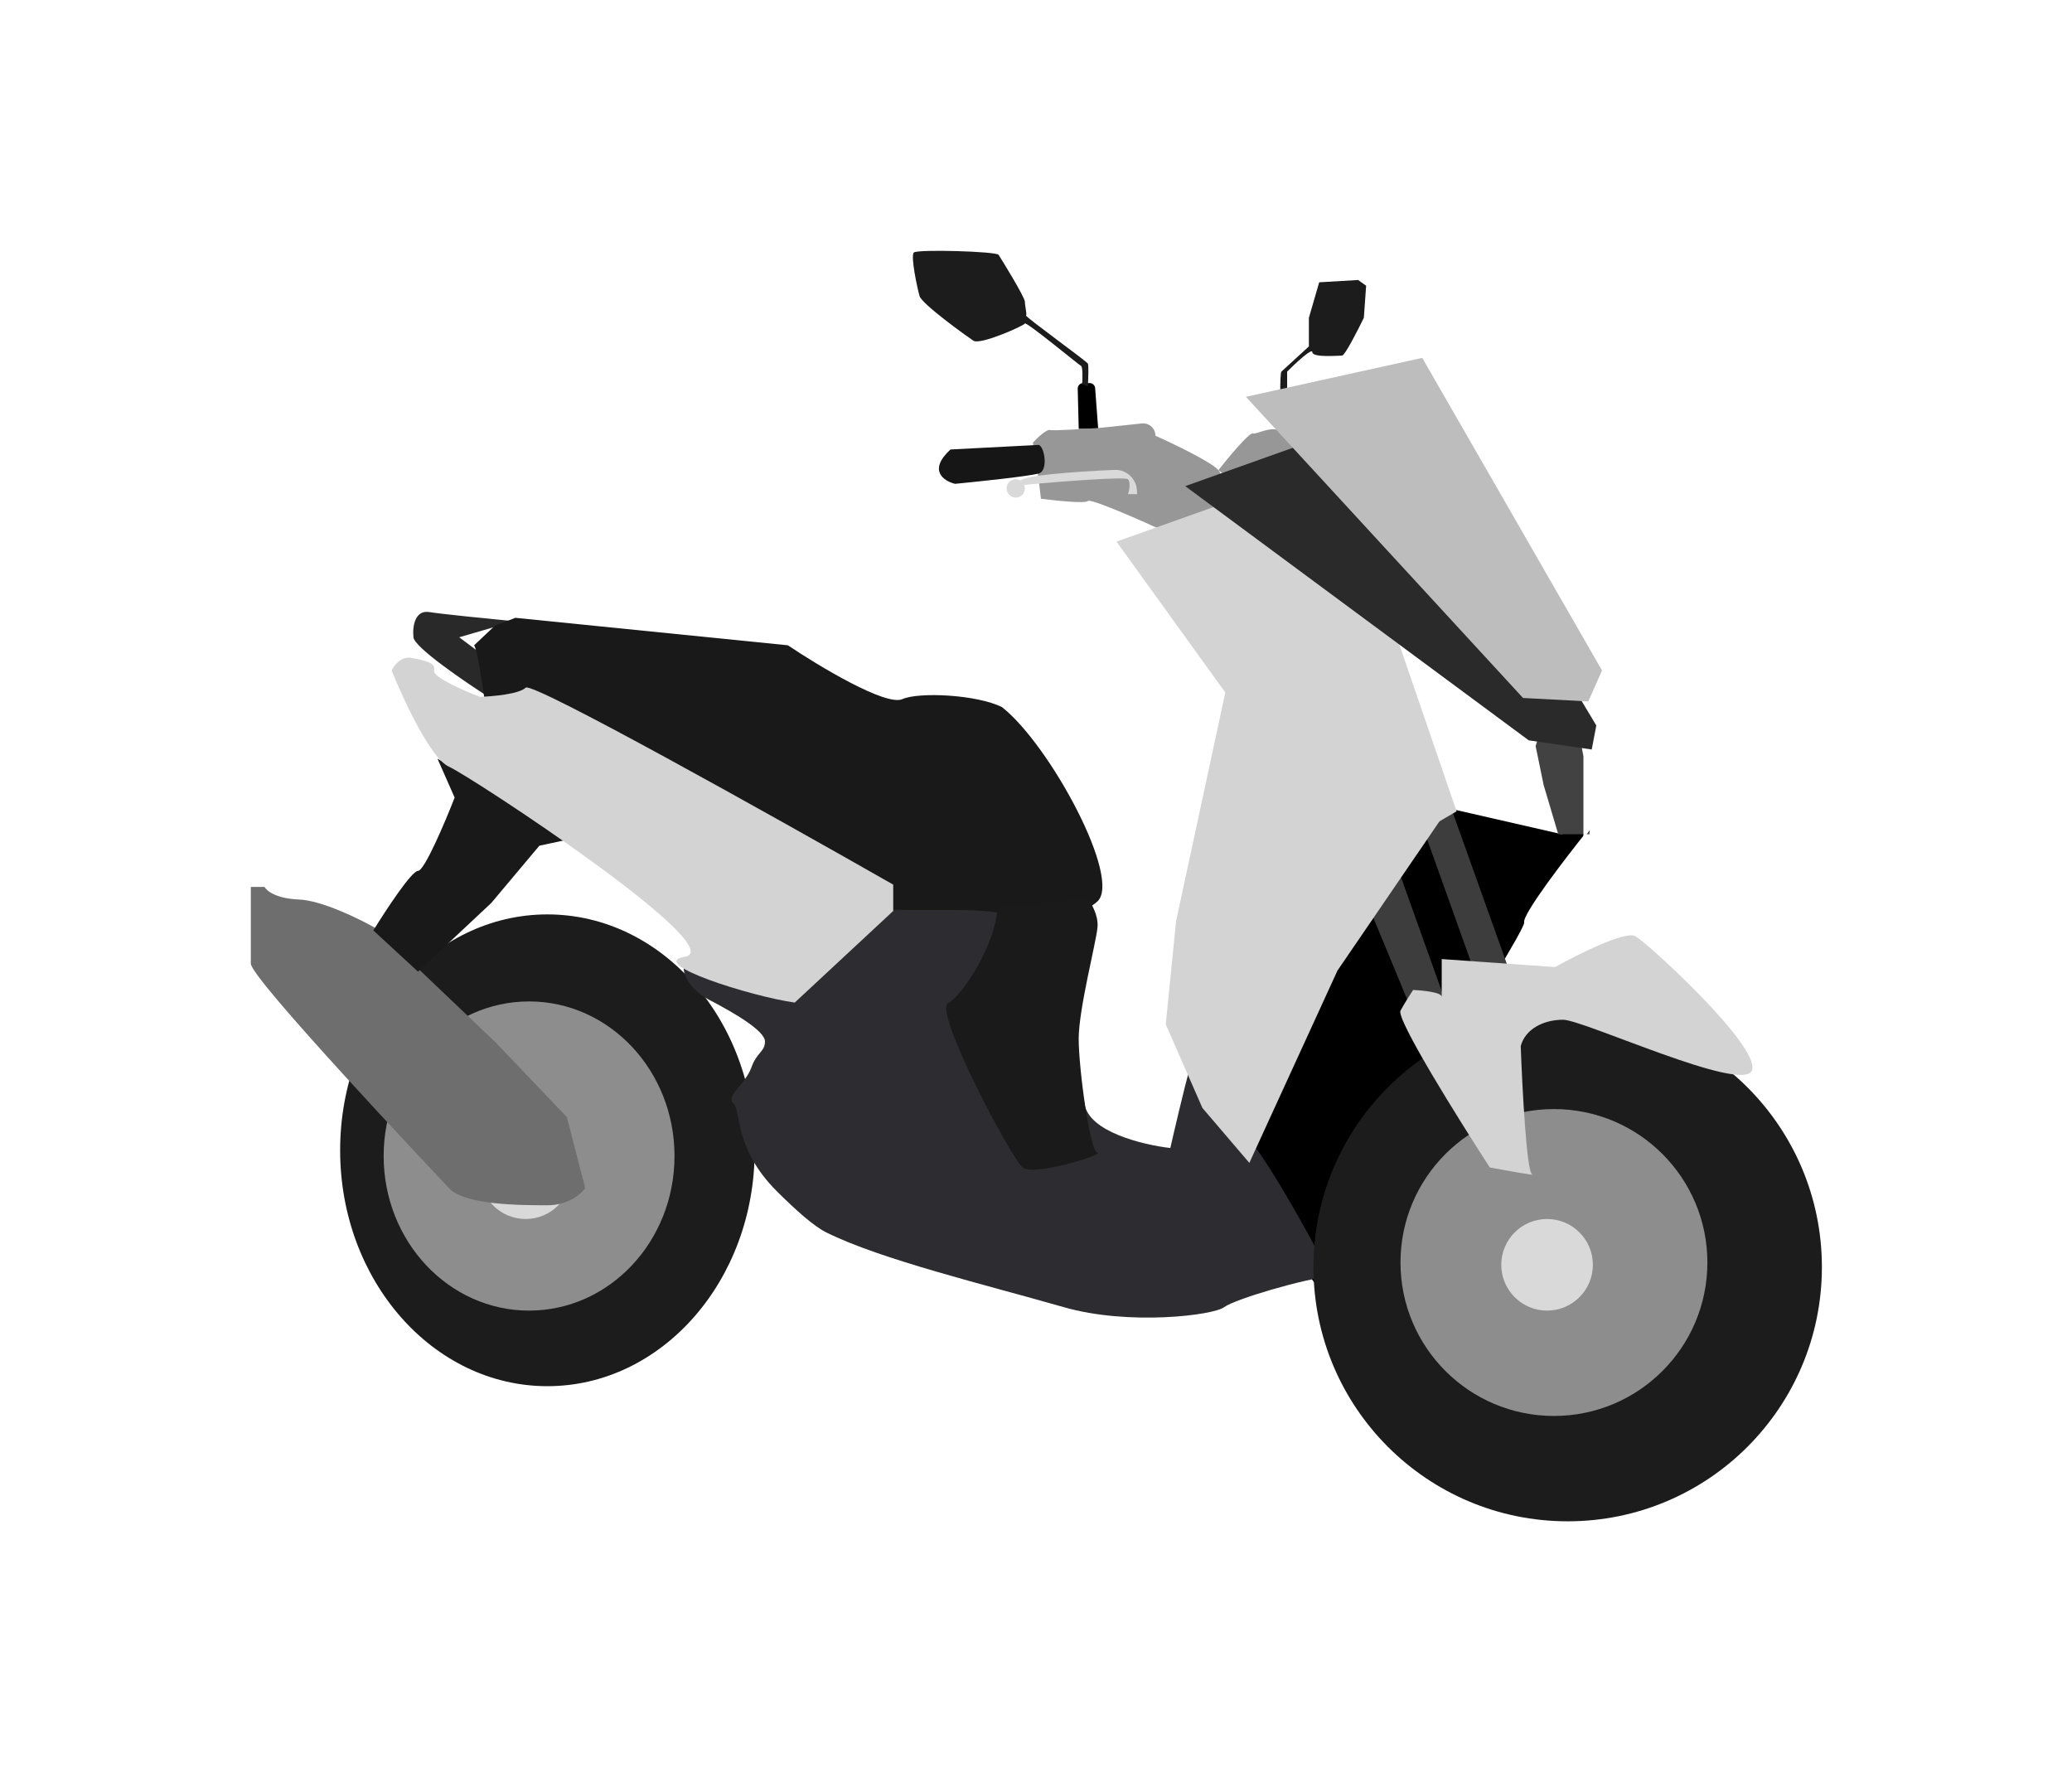 <svg width="380" height="325" viewBox="0 0 380 325" fill="none" xmlns="http://www.w3.org/2000/svg">
<g filter="url(#filter0_d_2554_15609)">
<path d="M291.289 152.155C287.229 157.196 279.192 167.654 279.528 169.166C279.947 171.052 239.821 232.92 241.087 235.302C241.216 235.488 241.227 235.504 241.097 235.318C241.093 235.313 241.09 235.308 241.087 235.302C240.048 233.807 231.339 221.315 226.606 214.528L242.357 166.856L265.458 145.225L291.289 152.155Z" fill="black"/>
<path d="M235.007 68.152C234.839 68.32 234.797 70.463 234.797 71.513H236.057V68.152C237.597 66.612 240.677 63.742 240.677 64.582C240.677 65.632 245.507 65.212 246.137 65.212C246.641 65.212 249.007 60.592 250.127 58.282L250.547 52.402L249.077 51.352L241.937 51.772L240.047 58.282V63.532C238.437 65.002 235.175 67.984 235.007 68.152Z" fill="#1C1C1C"/>
<path d="M199.848 70.253H198.651C198.089 70.253 197.637 70.716 197.651 71.278L197.835 78.653H201.406L200.845 71.178C200.806 70.656 200.371 70.253 199.848 70.253Z" fill="black"/>
<path d="M192.585 78.863C191.913 78.695 190.205 80.333 189.435 81.173L190.485 87.893L190.905 91.463C193.565 91.813 199.011 92.387 199.515 91.883C200.019 91.379 208.966 95.314 213.376 97.344L224.296 95.034C224.576 92.723 224.8 87.725 223.456 86.213C222.112 84.701 215.196 81.383 211.906 79.913C211.906 78.567 210.739 77.517 209.4 77.659L202.036 78.443C199.165 78.653 193.257 79.031 192.585 78.863Z" fill="#979797"/>
<path d="M229.757 79.493C229.085 79.325 225.276 83.903 223.456 86.213L226.816 88.943L238.787 84.323C238.227 82.923 236.687 79.913 235.007 79.073C232.907 78.023 230.597 79.703 229.757 79.493Z" fill="#979797"/>
<path d="M190.485 81.593L174.315 82.433C170.114 86.297 173.125 88.243 175.155 88.733C179.495 88.313 188.637 87.347 190.485 86.843C192.333 86.339 191.535 81.803 190.485 81.593Z" fill="#161616"/>
<ellipse cx="100.392" cy="210.958" rx="38.011" ry="43.261" fill="#1C1C1C"/>
<ellipse cx="97.032" cy="212.008" rx="26.671" ry="28.351" fill="#8D8D8D"/>
<circle cx="96.402" cy="215.158" r="8.4" fill="#D9D9D9"/>
<path d="M54.82 164.966C50.62 164.798 48.87 163.356 48.52 162.656H46V176.726C46 179.456 79.391 214.738 82.331 217.888C85.271 221.038 95.562 221.038 100.392 221.038C104.256 221.038 106.622 218.938 107.322 217.888L103.962 204.867L90.942 191.217L68.891 170.216C65.951 168.536 59.02 165.134 54.82 164.966Z" fill="#6E6E6E"/>
<path d="M248.366 119.258L241.498 133.149L258.896 146.689L286.459 152.996L284.779 145.015L282.955 136.405L273.916 127.131L256.848 117.084L248.366 119.258Z" fill="white"/>
<path d="M130.213 183.447C126.349 181.431 125.383 178.686 125.383 177.566C149.604 183.657 198.213 197.139 198.885 202.347C199.557 207.555 209.666 209.978 214.636 210.538C215.336 207.457 217.03 200.205 218.206 195.837C219.676 190.377 222.406 206.127 225.976 206.127C228.833 206.127 238.997 224.258 244.037 234.058C239.417 234.478 226.522 238.217 224.506 239.729C222.49 241.241 207 243.144 195.105 239.729C180.965 235.668 161.5 231 151.5 226C149.246 224.873 146.016 222 142.5 218.5C134.5 210.538 135.97 203.607 134.5 202.347C133.03 201.087 136.723 198.777 137.773 195.837C138.823 192.897 140.293 192.897 140.293 191.007C140.293 189.117 135.043 185.967 130.213 183.447Z" fill="#2D2D31"/>
<circle cx="287.509" cy="232.378" r="46.622" fill="#1C1C1C"/>
<circle cx="284.989" cy="231.538" r="28.141" fill="#8D8D8D"/>
<path d="M83.381 146.275L80.231 139.135L104.802 153.836L98.922 155.096L90.102 165.596L76.661 178.196L68.471 170.636C70.711 166.996 75.485 159.716 76.661 159.716C77.837 159.716 81.631 150.755 83.381 146.275Z" fill="#191919"/>
<path d="M288.349 130.525L292.549 137.875L291.499 152.995L285.779 152.995L283.099 143.965L281.629 136.825L284.099 128.845L288.349 130.525Z" fill="#424242"/>
<path d="M292.222 126.745L297.169 138.715L297.169 144.529L290.399 153.835L290.399 144.529L290.399 138.715L288.719 129.685L292.222 126.745Z" fill="white"/>
<path d="M249.707 163.1L256.826 160.556L272.377 204.062L265.878 202.137L249.707 163.1Z" fill="#3D3D3D"/>
<rect x="260.628" y="150.842" width="6.08" height="37.155" transform="rotate(-19.668 260.628 150.842)" fill="#3D3D3D"/>
<path d="M285.199 177.356L264.408 175.886V182.817C264.408 181.977 260.908 181.627 259.158 181.557C258.738 182.187 257.688 183.825 256.848 185.337C256.008 186.849 267.418 205.147 273.228 214.108C276.238 214.668 282.006 215.704 280.998 215.368C279.99 215.032 279.178 199.547 278.898 191.847C279.738 188.697 283.098 187.017 286.669 187.017C290.425 187.017 319.85 200.667 321.32 196.257C322.79 191.847 302.209 172.946 299.899 171.686C298.051 170.678 289.329 175.046 285.199 177.356Z" fill="#D3D3D3"/>
<path d="M204.766 99.33L245.21 84.925L267.138 148.795L255.588 155.516L241.937 146.905L231.647 136.615L204.766 99.33Z" fill="#D3D3D3"/>
<path d="M75.821 116.874C75.989 118.722 85.271 125.065 89.891 128.005H97.032L94.302 124.434L84.221 116.874L94.302 113.934C89.962 113.514 80.777 112.59 78.761 112.254C76.241 111.834 75.611 114.564 75.821 116.874Z" fill="#292929"/>
<path d="M217.366 89.153L257.81 74.748L292.759 133.045L291.919 137.455L280.368 135.775L217.366 89.153Z" fill="#2A2A2A"/>
<path d="M228.497 72.773L260.838 65.632L293.809 122.964L291.289 128.635L279.318 128.005L228.497 72.773Z" fill="#BDBDBD"/>
<path d="M183.555 166.856L164.234 160.766V165.176L142.393 181.136C144.284 182.047 148.358 186.345 149.534 196.257C151.004 208.647 175.575 214.318 186.705 214.738C197.835 215.158 170.954 185.127 175.575 183.867C179.271 182.859 182.435 172.106 183.555 166.856Z" fill="#2D2D31"/>
<path d="M225.136 125.064L265.248 148.795L245.297 177.986L229.127 213.268L220.516 203.187L213.796 187.857L215.686 168.956L225.136 125.064Z" fill="#D3D3D3"/>
<path d="M144.494 118.344L94.512 113.304L90.732 114.774L86.951 118.344C88.212 120.444 89.892 138.421 89.892 133.045C89.892 126.325 158.144 162.026 158.144 165.386C158.144 168.074 176.765 166.016 183.765 167.486C187.615 169.166 196.491 169.418 201.196 165.386C205.9 161.354 192.585 136.615 183.765 129.685C179.145 127.375 168.518 126.871 165.494 128.215C162.47 129.559 150.234 122.194 144.494 118.344Z" fill="#191919"/>
<path d="M82.331 140.605C78.971 139.093 73.931 128.215 71.831 122.964C72.251 122.054 73.553 120.318 75.401 120.654C77.711 121.074 80.021 121.494 79.601 122.964C79.265 124.141 85.061 126.675 88.001 127.795C90.312 127.725 95.226 127.291 96.402 126.115C97.578 124.939 141.833 149.705 163.814 162.236V167.066L145.754 183.867C137.703 182.747 118.537 176.642 125.593 175.466C134.413 173.996 86.531 142.495 82.331 140.605Z" fill="#D3D3D3"/>
<path d="M199.441 164.756L182.87 166.445C182.87 172.569 176.656 182.494 173.894 183.972C171.133 185.45 185.474 212.418 187.545 214.108C189.616 215.797 202.663 211.634 201.282 211.423C199.901 211.212 197.829 196.008 197.829 190.518C197.829 185.028 201.052 172.78 201.282 170.035C201.466 167.839 200.131 165.601 199.441 164.756Z" fill="#1A1A1A"/>
<circle cx="186.285" cy="89.573" r="1.68" fill="#D9D9D9"/>
<path d="M206.866 87.893C206.362 87.389 194.125 88.313 187.755 88.943C187.615 89.293 187.293 89.657 187.125 88.313C186.984 87.187 196.905 86.523 204.367 86.172C206.564 86.069 208.416 87.776 208.516 89.973L208.546 90.623H206.866C207.146 89.853 207.37 88.397 206.866 87.893Z" fill="#D9D9D9"/>
<path d="M198.255 67.102C198.591 67.27 198.535 69.412 198.465 70.463L199.515 70.883C199.585 69.623 199.683 67.018 199.515 66.682C199.305 66.262 187.965 58.072 188.175 57.862C188.385 57.652 187.965 56.182 187.965 55.342C187.965 54.502 183.555 47.362 183.135 46.732C182.715 46.102 168.224 45.682 167.594 46.312C166.964 46.942 168.224 52.822 168.644 54.292C169.064 55.762 177.255 61.642 178.515 62.482C179.775 63.322 187.755 59.752 187.965 59.332C188.175 58.912 197.835 66.892 198.255 67.102Z" fill="#1C1C1C"/>
<circle cx="283.729" cy="231.958" r="8.4" fill="#D9D9D9"/>
</g>
<defs>
<filter id="filter0_d_2554_15609" x="0.7" y="0.7" width="378.73" height="323.6" filterUnits="userSpaceOnUse" color-interpolation-filters="sRGB">
<feFlood flood-opacity="0" result="BackgroundImageFix"/>
<feColorMatrix in="SourceAlpha" type="matrix" values="0 0 0 0 0 0 0 0 0 0 0 0 0 0 0 0 0 0 127 0" result="hardAlpha"/>
<feOffset/>
<feGaussianBlur stdDeviation="22.65"/>
<feComposite in2="hardAlpha" operator="out"/>
<feColorMatrix type="matrix" values="0 0 0 0 1 0 0 0 0 1 0 0 0 0 1 0 0 0 0.36 0"/>
<feBlend mode="normal" in2="BackgroundImageFix" result="effect1_dropShadow_2554_15609"/>
<feBlend mode="normal" in="SourceGraphic" in2="effect1_dropShadow_2554_15609" result="shape"/>
</filter>
</defs>
</svg>
